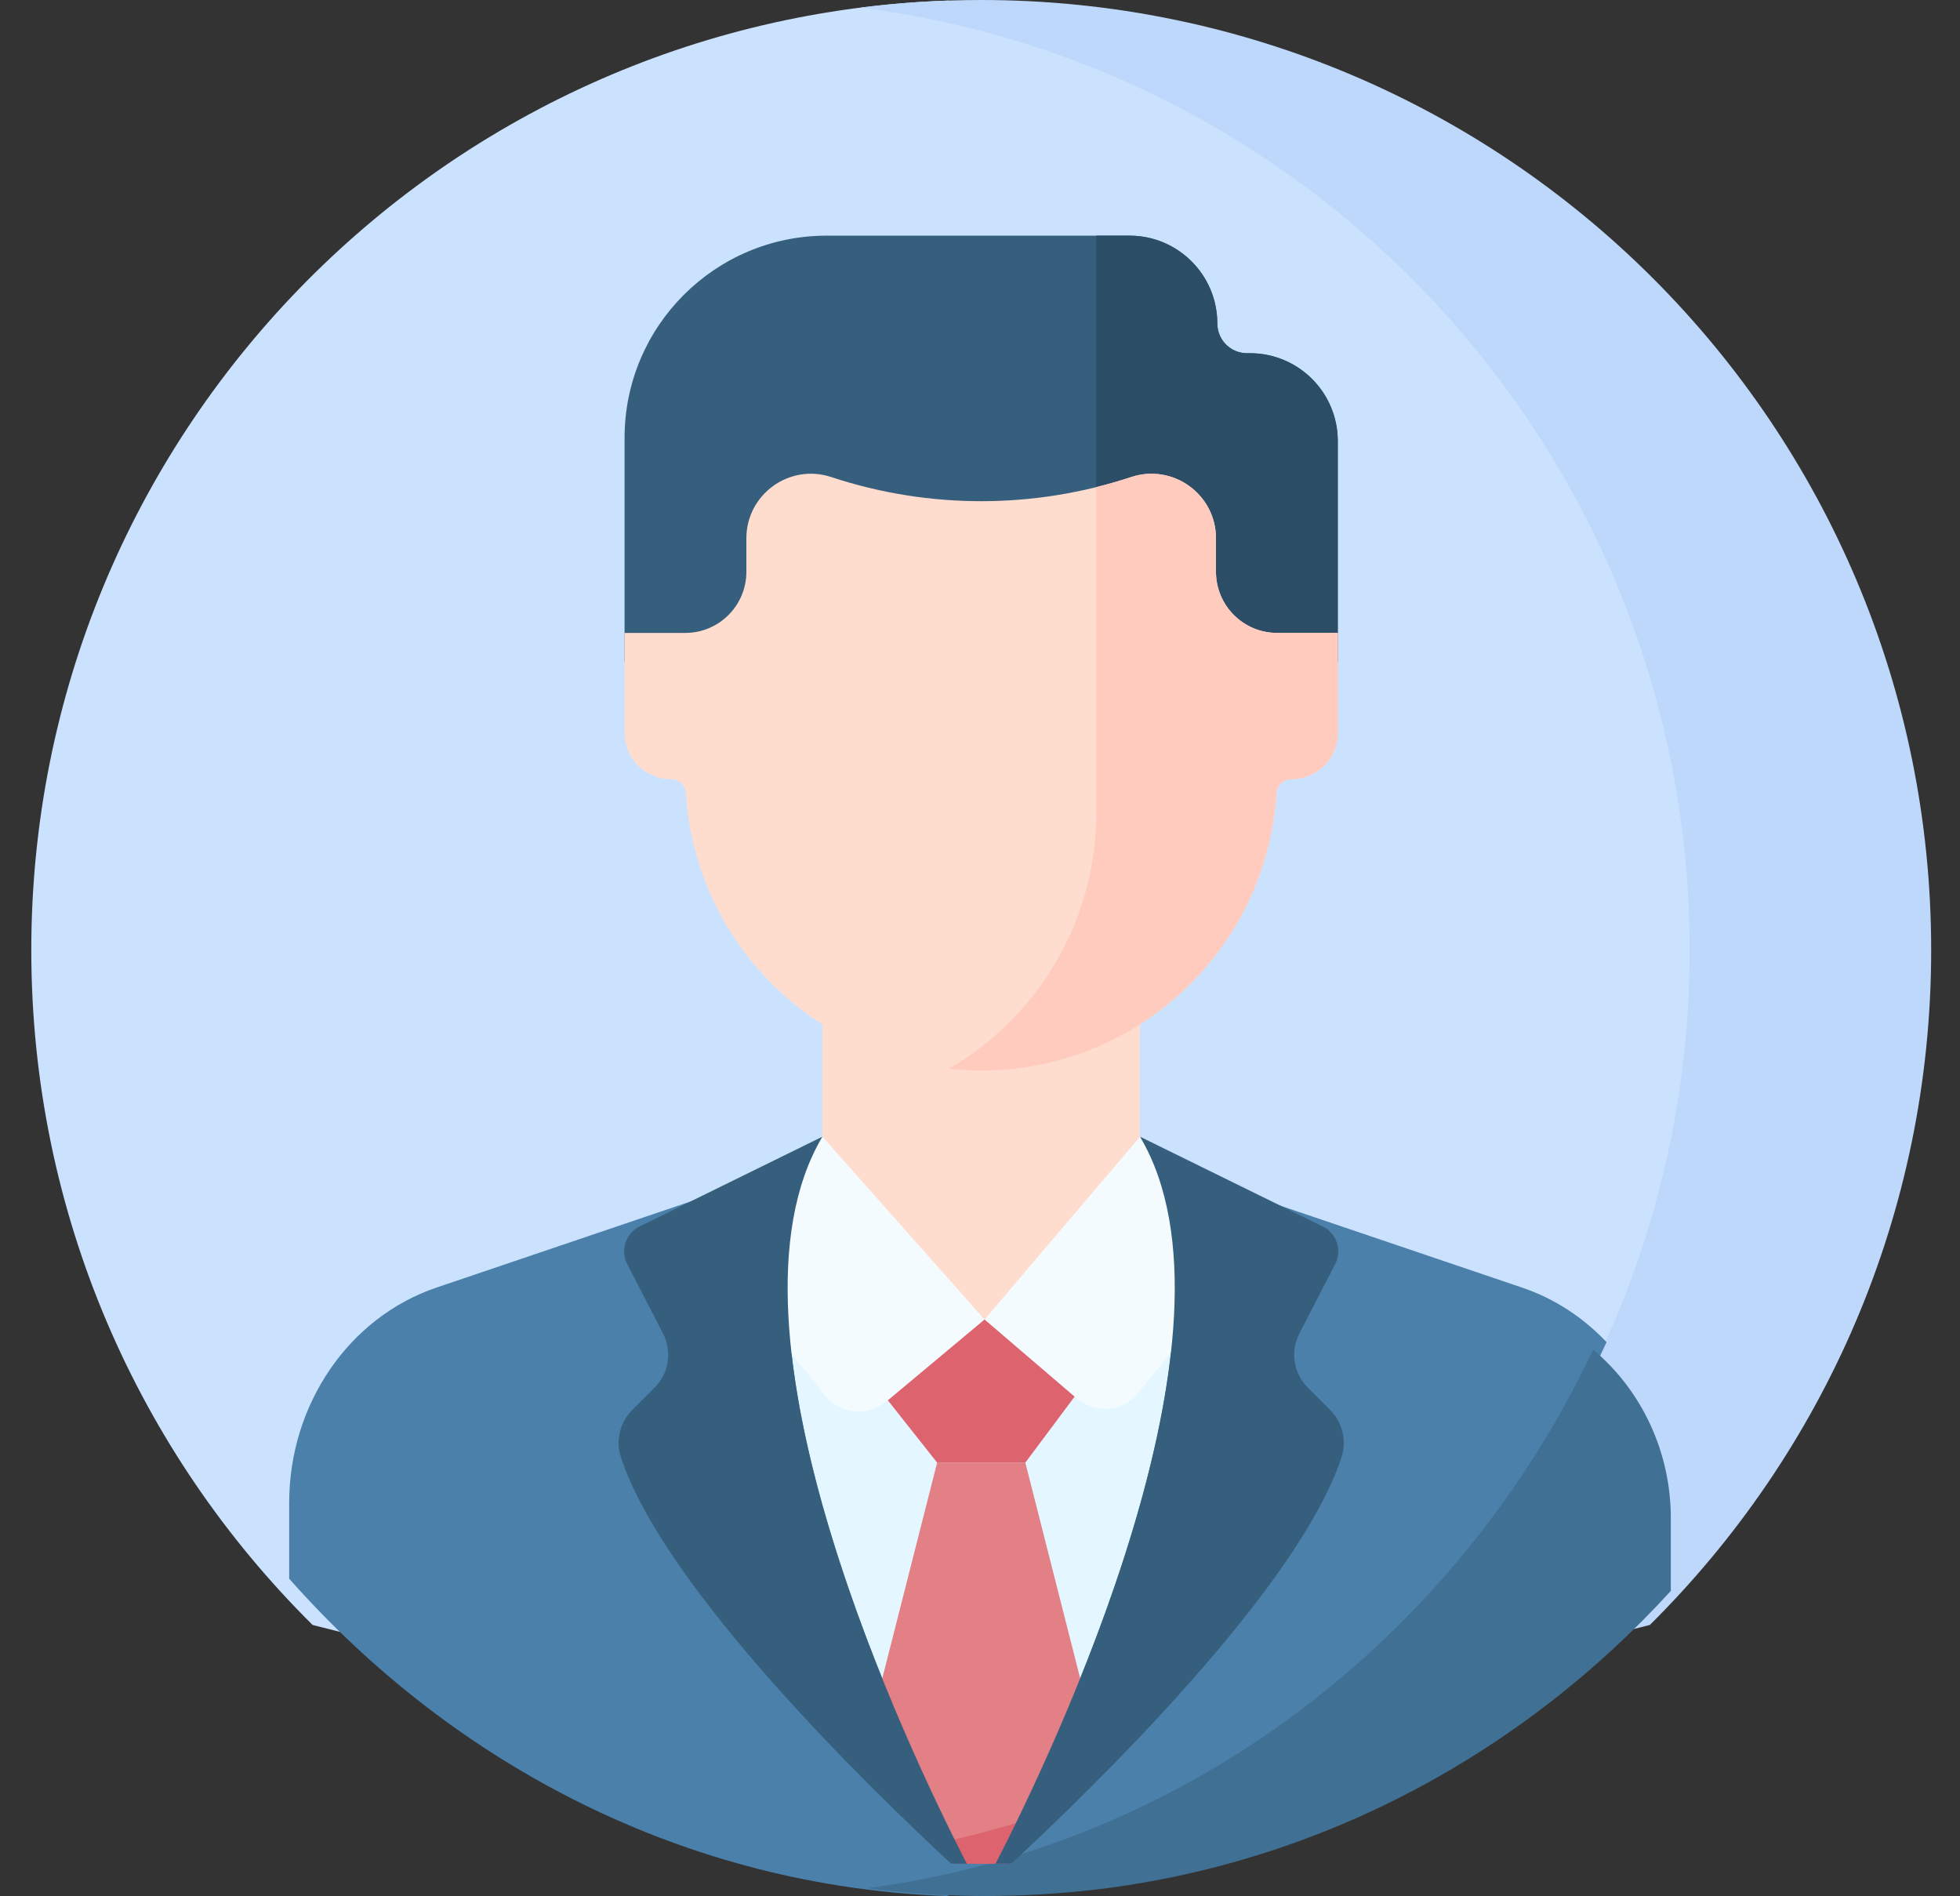 <svg width="61" height="59" viewBox="0 0 61 59" fill="none" xmlns="http://www.w3.org/2000/svg">
<rect x="0" y="0" width="61" height="59" fill="#333333" stroke="none"/>
<path d="M30.541 55.819L42.255 52.861C48.941 47.309 53.2 38.935 53.2 29.565C53.2 15.112 43.07 3.026 29.523 0.017C13.665 0.552 0.974 13.576 0.974 29.565C0.974 37.777 4.323 45.207 9.729 50.565L30.541 55.819Z" fill="#CBE2FF"/>
<path d="M52.586 29.565C52.586 39.256 47.923 47.857 40.718 53.249L51.347 50.565C56.753 45.207 60.103 37.777 60.103 29.565C60.103 13.237 46.867 0 30.538 0C29.265 0 28.011 0.081 26.78 0.237C41.334 2.083 52.586 14.51 52.586 29.565Z" fill="#BED8FB"/>
<path d="M37.886 10.067C37.886 8.557 36.662 7.333 35.152 7.333H25.73C22.255 7.333 19.438 10.15 19.438 13.626V20.612H41.635V13.725C41.635 12.215 40.411 10.991 38.901 10.991H38.809C38.299 10.991 37.886 10.577 37.886 10.067Z" fill="#365E7D"/>
<path d="M38.901 10.991H38.809C38.299 10.991 37.886 10.577 37.886 10.067C37.886 8.557 36.662 7.333 35.152 7.333H34.119V20.611H41.635V13.724C41.635 12.215 40.411 10.991 38.901 10.991Z" fill="#2B4D66"/>
<path d="M50 41.764C49.277 41 48.383 40.409 47.368 40.066L39.296 37.331L30.479 37L21.658 37.331L13.586 40.066C10.856 40.991 9 43.702 9 46.766V49.125C14.173 54.973 21.409 58.709 29.463 59C38.486 56.856 45.992 50.403 50 41.764Z" fill="#4A80AA"/>
<path d="M52 49.506V47.242C52 45.163 51.08 43.254 49.585 42C45.338 50.967 36.948 57.446 27 58.756C28.201 58.914 29.424 58.998 30.665 59C31.858 58.998 33.035 58.926 34.193 58.789C41.177 57.934 47.409 54.533 52 49.506Z" fill="#407093"/>
<path d="M31.208 57.557C32.997 54.006 37.654 43.922 36.326 37.623L30.54 35.371L24.749 37.623C23.38 44.117 28.372 54.632 30.024 57.867C30.422 57.772 30.817 57.668 31.208 57.557Z" fill="#E4F6FF"/>
<path d="M34.257 54.742L31.911 45.513H29.166L26.826 54.717L29.72 57.938C30.454 57.77 31.179 57.575 31.892 57.354L34.257 54.742Z" fill="#E28086"/>
<path d="M29.765 57.989C30.005 57.995 30.245 57.999 30.486 58C30.765 57.999 31.043 57.995 31.32 57.987L32.81 56.34C31.637 56.752 30.43 57.092 29.195 57.354L29.765 57.989Z" fill="#DD636E"/>
<path d="M35.478 36.771V31.567H25.595V36.771C25.595 39.501 30.537 42.482 30.537 42.482C30.537 42.482 35.478 39.501 35.478 36.771Z" fill="#FFDDCE"/>
<path d="M41.635 19.695H39.746C38.696 19.695 37.844 18.843 37.844 17.793V16.751C37.844 15.383 36.505 14.415 35.205 14.845C32.175 15.846 28.902 15.847 25.871 14.845L25.868 14.844C24.568 14.415 23.229 15.383 23.229 16.751V17.793C23.229 18.843 22.378 19.695 21.327 19.695H19.438V22.806C19.438 23.601 20.082 24.245 20.877 24.245C21.128 24.245 21.332 24.442 21.348 24.692C21.651 29.504 25.648 33.314 30.537 33.314C35.425 33.314 39.422 29.504 39.725 24.692C39.741 24.442 39.945 24.245 40.196 24.245C40.991 24.245 41.636 23.601 41.636 22.806V19.695H41.635Z" fill="#FFDDCE"/>
<path d="M39.746 19.695C38.696 19.695 37.844 18.843 37.844 17.792V16.751C37.844 15.383 36.505 14.415 35.205 14.844C34.846 14.963 34.484 15.066 34.119 15.157V25.432C34.068 28.775 32.236 31.685 29.531 33.257C29.861 33.293 30.197 33.313 30.537 33.313C35.425 33.313 39.422 29.504 39.725 24.692C39.741 24.442 39.945 24.245 40.196 24.245C40.991 24.245 41.636 23.601 41.636 22.806V19.695H39.746V19.695Z" fill="#FFCBBE"/>
<path d="M25.595 35.371L21.719 38.52L25.784 43.545C26.278 44.027 27.056 44.056 27.586 43.614L30.642 41.061L25.595 35.371Z" fill="#F4FBFF"/>
<path d="M35.48 35.371L30.642 41.061L33.515 43.517C34.041 43.967 34.823 43.944 35.322 43.465L39.357 38.52L35.48 35.371Z" fill="#F4FBFF"/>
<path d="M25.595 35.371L19.906 38.166C19.473 38.379 19.299 38.906 19.521 39.334L20.635 41.495C20.924 42.055 20.817 42.737 20.372 43.182C20.142 43.411 19.893 43.66 19.678 43.874C19.293 44.259 19.154 44.828 19.324 45.346C20.669 49.447 27.145 55.719 29.596 57.989C29.761 57.993 29.926 57.996 30.091 57.998C28.314 54.541 22.016 41.408 25.595 35.371Z" fill="#365E7D"/>
<path d="M40.703 43.182C40.257 42.737 40.151 42.055 40.44 41.495L41.554 39.334C41.775 38.906 41.602 38.379 41.168 38.166L35.48 35.371C39.057 41.406 32.764 54.534 30.985 57.995C31.152 57.992 31.319 57.988 31.485 57.983C33.941 55.708 40.407 49.444 41.751 45.346C41.921 44.828 41.782 44.26 41.397 43.875C41.181 43.66 40.933 43.411 40.703 43.182Z" fill="#365E7D"/>
<path d="M30.642 41.061L27.632 43.575L29.166 45.513H31.911L33.444 43.46L30.642 41.061Z" fill="#DD636E"/>
</svg>

